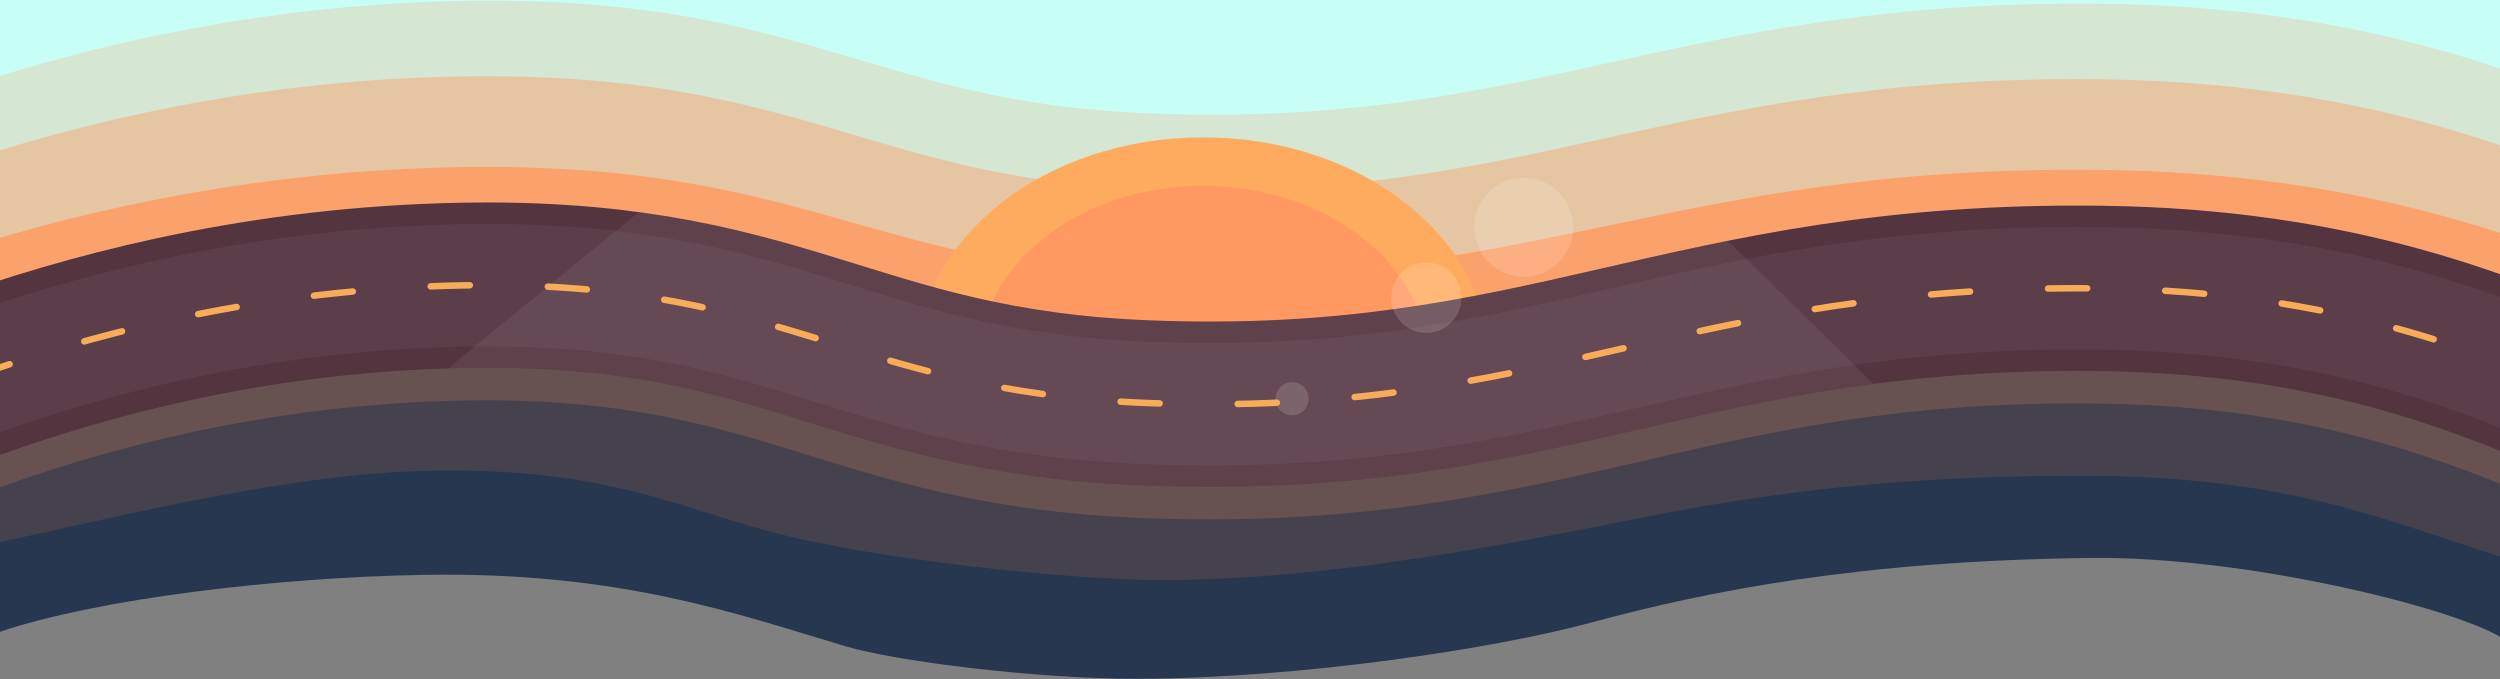 <?xml version="1.0" encoding="UTF-8"?>
<svg xmlns="http://www.w3.org/2000/svg" viewBox="0 0 1920 521.5">
  <rect x="0" y="0" width="1920" height="521.5" fill="#808080" stroke="none"/>
  <defs>
    <style>
      .cls-1 {
        stroke: #54353f;
        stroke-width: 127px;
      }

      .cls-1, .cls-2, .cls-3 {
        fill: none;
        stroke-miterlimit: 10;
      }

      .cls-4 {
        opacity: .06;
      }

      .cls-4, .cls-5 {
        fill: #fff;
      }

      .cls-4, .cls-5, .cls-6, .cls-7, .cls-8, .cls-9, .cls-10, .cls-11, .cls-12, .cls-13, .cls-14 {
        stroke-width: 0px;
      }

      .cls-2 {
        stroke: #f9ac58;
        stroke-dasharray: 0 0 30 60;
        stroke-linecap: round;
        stroke-width: 5px;
      }

      .cls-5 {
        opacity: .15;
      }

      .cls-3 {
        stroke: #5b3e49;
        stroke-width: 94px;
      }

      .cls-6 {
        fill: #26374f;
      }

      .cls-7 {
        fill: #45424d;
      }

      .cls-8 {
        fill: #c7fff6;
      }

      .cls-9 {
        fill: #d5e6d2;
      }

      .cls-10 {
        fill: #685251;
      }

      .cls-11 {
        fill: #fba16c;
      }

      .cls-12 {
        fill: #e6c6a2;
      }

      .cls-13 {
        fill: #ffab5f;
      }

      .cls-14 {
        fill: #ff9961;
      }
    </style>
  </defs>
  <g id="Layer_1" data-name="Layer 1">
    <rect class="cls-8" x="-1" y="-13.5" width="1922" height="218"/>
  </g>
  <g id="Layer_6" data-name="Layer 6">
    <path class="cls-6" d="m325,441.5c151.62-2.66,241.29,30.15,324.8,54.95,37.2,11.05,144.2,25.05,224.9,24.83,122.3-.33,272.3-22.78,348.24-43.38,87.17-23.64,205.06-47.4,383.06-49.4,117.2-1.32,274,37,315,61.02v-151.02H-1v147c77-26,214.39-42.04,326-44Z"/>
    <path class="cls-7" d="m891,445.5c131,0,269.88-28.16,365-47,101-20,204.54-34.08,354-33,171.77,1.24,249.59,47.35,334.21,68.4l5.53-7.44s0,0,0,0l30.91-41.57,35.35-47.4c-89.97-22.39-233.9-46.58-431-48-164.58-1.18-276.94,15.93-383,30-104.01,13.79-200.51,46.69-348.24,43.38-98.7-2.22-160-13.2-224.9-24.83-82.03-14.7-151.24-51.2-302.86-48.55-128.45,2.25-272.78,37.9-398.16,63.94l16.43,26.46,21.76,35.06s0,0,0,0l4.73,7.62c112.8-23.43,246.14-59.07,361.24-61.08,130.45-2.28,185.31,26.8,259.28,46.72,82.72,22.28,235.11,37.28,299.72,37.28Z"/>
    <path class="cls-10" d="m2009.65,309.03l13.74-31.95c-89.97-38.7-213.2-91.71-410.3-94.16-164.58-2.04-274.29,23.09-380.35,47.41-104.01,23.85-202.25,46.37-349.98,40.64-98.7-3.83-160-22.82-224.9-42.92-82.03-25.41-166.86-51.69-318.48-47.1-128.45,3.89-257.16,28.69-382.54,73.71l16.43,45.75,21.76,60.61s0,0,0,0l4.73,13.18c112.8-40.5,228.36-62.81,343.46-66.29,130.45-3.94,201.66,18.11,277.06,41.47,69.89,21.65,142.16,44.04,257.56,48.51,17.44.68,34.27,1,50.57,1,137.53,0,236.59-22.71,332.72-44.75,103.33-23.69,200.92-46.07,350.38-44.21,171.77,2.14,277.08,47.44,361.7,83.84l5.53-12.86s0,0,0,0l30.91-71.86Z"/>
    <path class="cls-9" d="m2012.35,123.61l13.74-30.58c-89.97-37.05-213.2-87.78-410.3-90.13-164.58-1.95-274.29,22.1-380.35,45.38-104.01,22.82-202.25,44.38-349.98,38.9-98.7-3.67-160-21.84-224.9-41.08C578.53,21.76,493.7-3.39,342.08,1,213.62,4.73,84.92,28.46-40.46,71.55l16.43,43.79L-2.27,173.35s0,0,0,0l4.73,12.61c112.8-38.77,228.36-60.12,343.46-63.46,130.45-3.78,201.66,17.34,277.06,39.69,69.89,20.72,142.16,42.15,257.56,46.44,17.44.65,34.27.95,50.57.95,137.53,0,236.59-21.74,332.72-42.83,103.33-22.68,200.92-44.09,350.38-42.31,171.77,2.05,277.08,45.41,361.7,80.25l5.53-12.31s0,0,0,0l30.91-68.78Z"/>
    <path class="cls-12" d="m2009.35,181.61l13.74-30.58c-89.97-37.05-213.2-87.78-410.3-90.13-164.58-1.95-274.29,22.1-380.35,45.38-104.01,22.82-202.25,44.38-349.98,38.9-98.7-3.67-160-21.84-224.9-41.08-82.03-24.32-166.86-49.48-318.48-45.08-128.45,3.72-257.16,27.46-382.54,70.55l16.43,43.79,21.76,58.01s0,0,0,0l4.73,12.61c112.8-38.77,228.36-60.12,343.46-63.46,130.45-3.78,201.66,17.34,277.06,39.69,69.89,20.72,142.16,42.15,257.56,46.44,17.44.65,34.27.95,50.57.95,137.53,0,236.59-21.74,332.72-42.83,103.33-22.68,200.92-44.09,350.38-42.31,171.77,2.05,277.08,45.41,361.7,80.25l5.53-12.31s0,0,0,0l30.91-68.78Z"/>
    <path class="cls-11" d="m2009.35,245.8l13.74-29.22c-89.97-35.39-213.2-83.86-410.3-86.11-164.58-1.87-274.29,21.12-380.35,43.35-104.01,21.81-202.25,42.4-349.98,37.16-98.7-3.5-160-20.87-224.9-39.25-82.03-23.24-166.86-47.27-318.48-43.07-128.45,3.56-257.16,26.23-382.54,67.4l16.43,41.83,21.76,55.42s0,0,0,0l4.73,12.05c112.8-37.04,228.36-57.43,343.46-60.62,130.45-3.61,201.66,16.56,277.06,37.92,69.89,19.8,142.16,40.27,257.56,44.36,17.44.62,34.27.91,50.57.91,137.53,0,236.59-20.77,332.72-40.92,103.33-21.66,200.92-42.13,350.38-40.42,171.77,1.96,277.08,43.38,361.7,76.67l5.53-11.76s0,0,0,0l30.91-65.71Z"/>
  </g>
  <g id="sun">
    <g>
      <path class="cls-13" d="m1143.99,278.5c0-.11,0-.22,0-.33,0-95.36-98.44-172.67-219.87-172.67s-219.87,77.31-219.87,172.67c0,.11,0,.22,0,.33h439.73Z"/>
      <path class="cls-14" d="m1096.67,278.5c0-.09,0-.17,0-.26,0-74.84-77.25-135.5-172.54-135.5s-172.54,60.67-172.54,135.5c0,.09,0,.17,0,.26h345.08Z"/>
    </g>
  </g>
  <g id="road">
    <path class="cls-1" d="m-21,289.5c84.04-30.17,209.46-65.35,363-70,260.31-7.88,305.36,80.93,539,90,307.31,11.92,412.72-91.98,732-88,183.77,2.29,296.31,50.42,386,89"/>
    <path class="cls-3" d="m-21,289.5c84.04-30.17,209.46-65.35,363-70,260.31-7.88,305.36,80.93,539,90,307.31,11.92,412.72-91.98,732-88,183.77,2.29,296.31,50.42,386,89"/>
  </g>
  <g id="lifht">
    <path class="cls-4" d="m620.98,324.44c69.89,21.65,142.16,44.04,257.56,48.51,17.44.68,34.27,1,50.57,1,137.53,0,236.59-22.71,332.72-44.75,57.46-13.17,113.16-25.94,176.98-34.36l-111.74-109.94c-32.32,6.46-63.12,13.52-93.62,20.51-104.01,23.85-202.25,46.37-349.98,40.64-98.7-3.83-160-22.82-224.9-42.92-50.09-15.52-101.22-31.35-167.96-40.29h0l-146.68,120.14c130.45-3.94,201.66,18.11,277.06,41.47Z"/>
    <g>
      <circle class="cls-5" cx="1170.26" cy="174.58" r="38"/>
      <circle class="cls-5" cx="1095.42" cy="228.66" r="27"/>
      <circle class="cls-5" cx="992.32" cy="306.25" r="12.72"/>
    </g>
  </g>
  <g id="dots">
    <path class="cls-2" d="m-21,289.5c84.04-30.17,209.46-65.35,363-70,260.31-7.88,305.36,80.93,539,90,307.31,11.92,412.72-91.98,732-88,183.77,2.29,296.31,50.42,386,89"/>
  </g>
</svg>